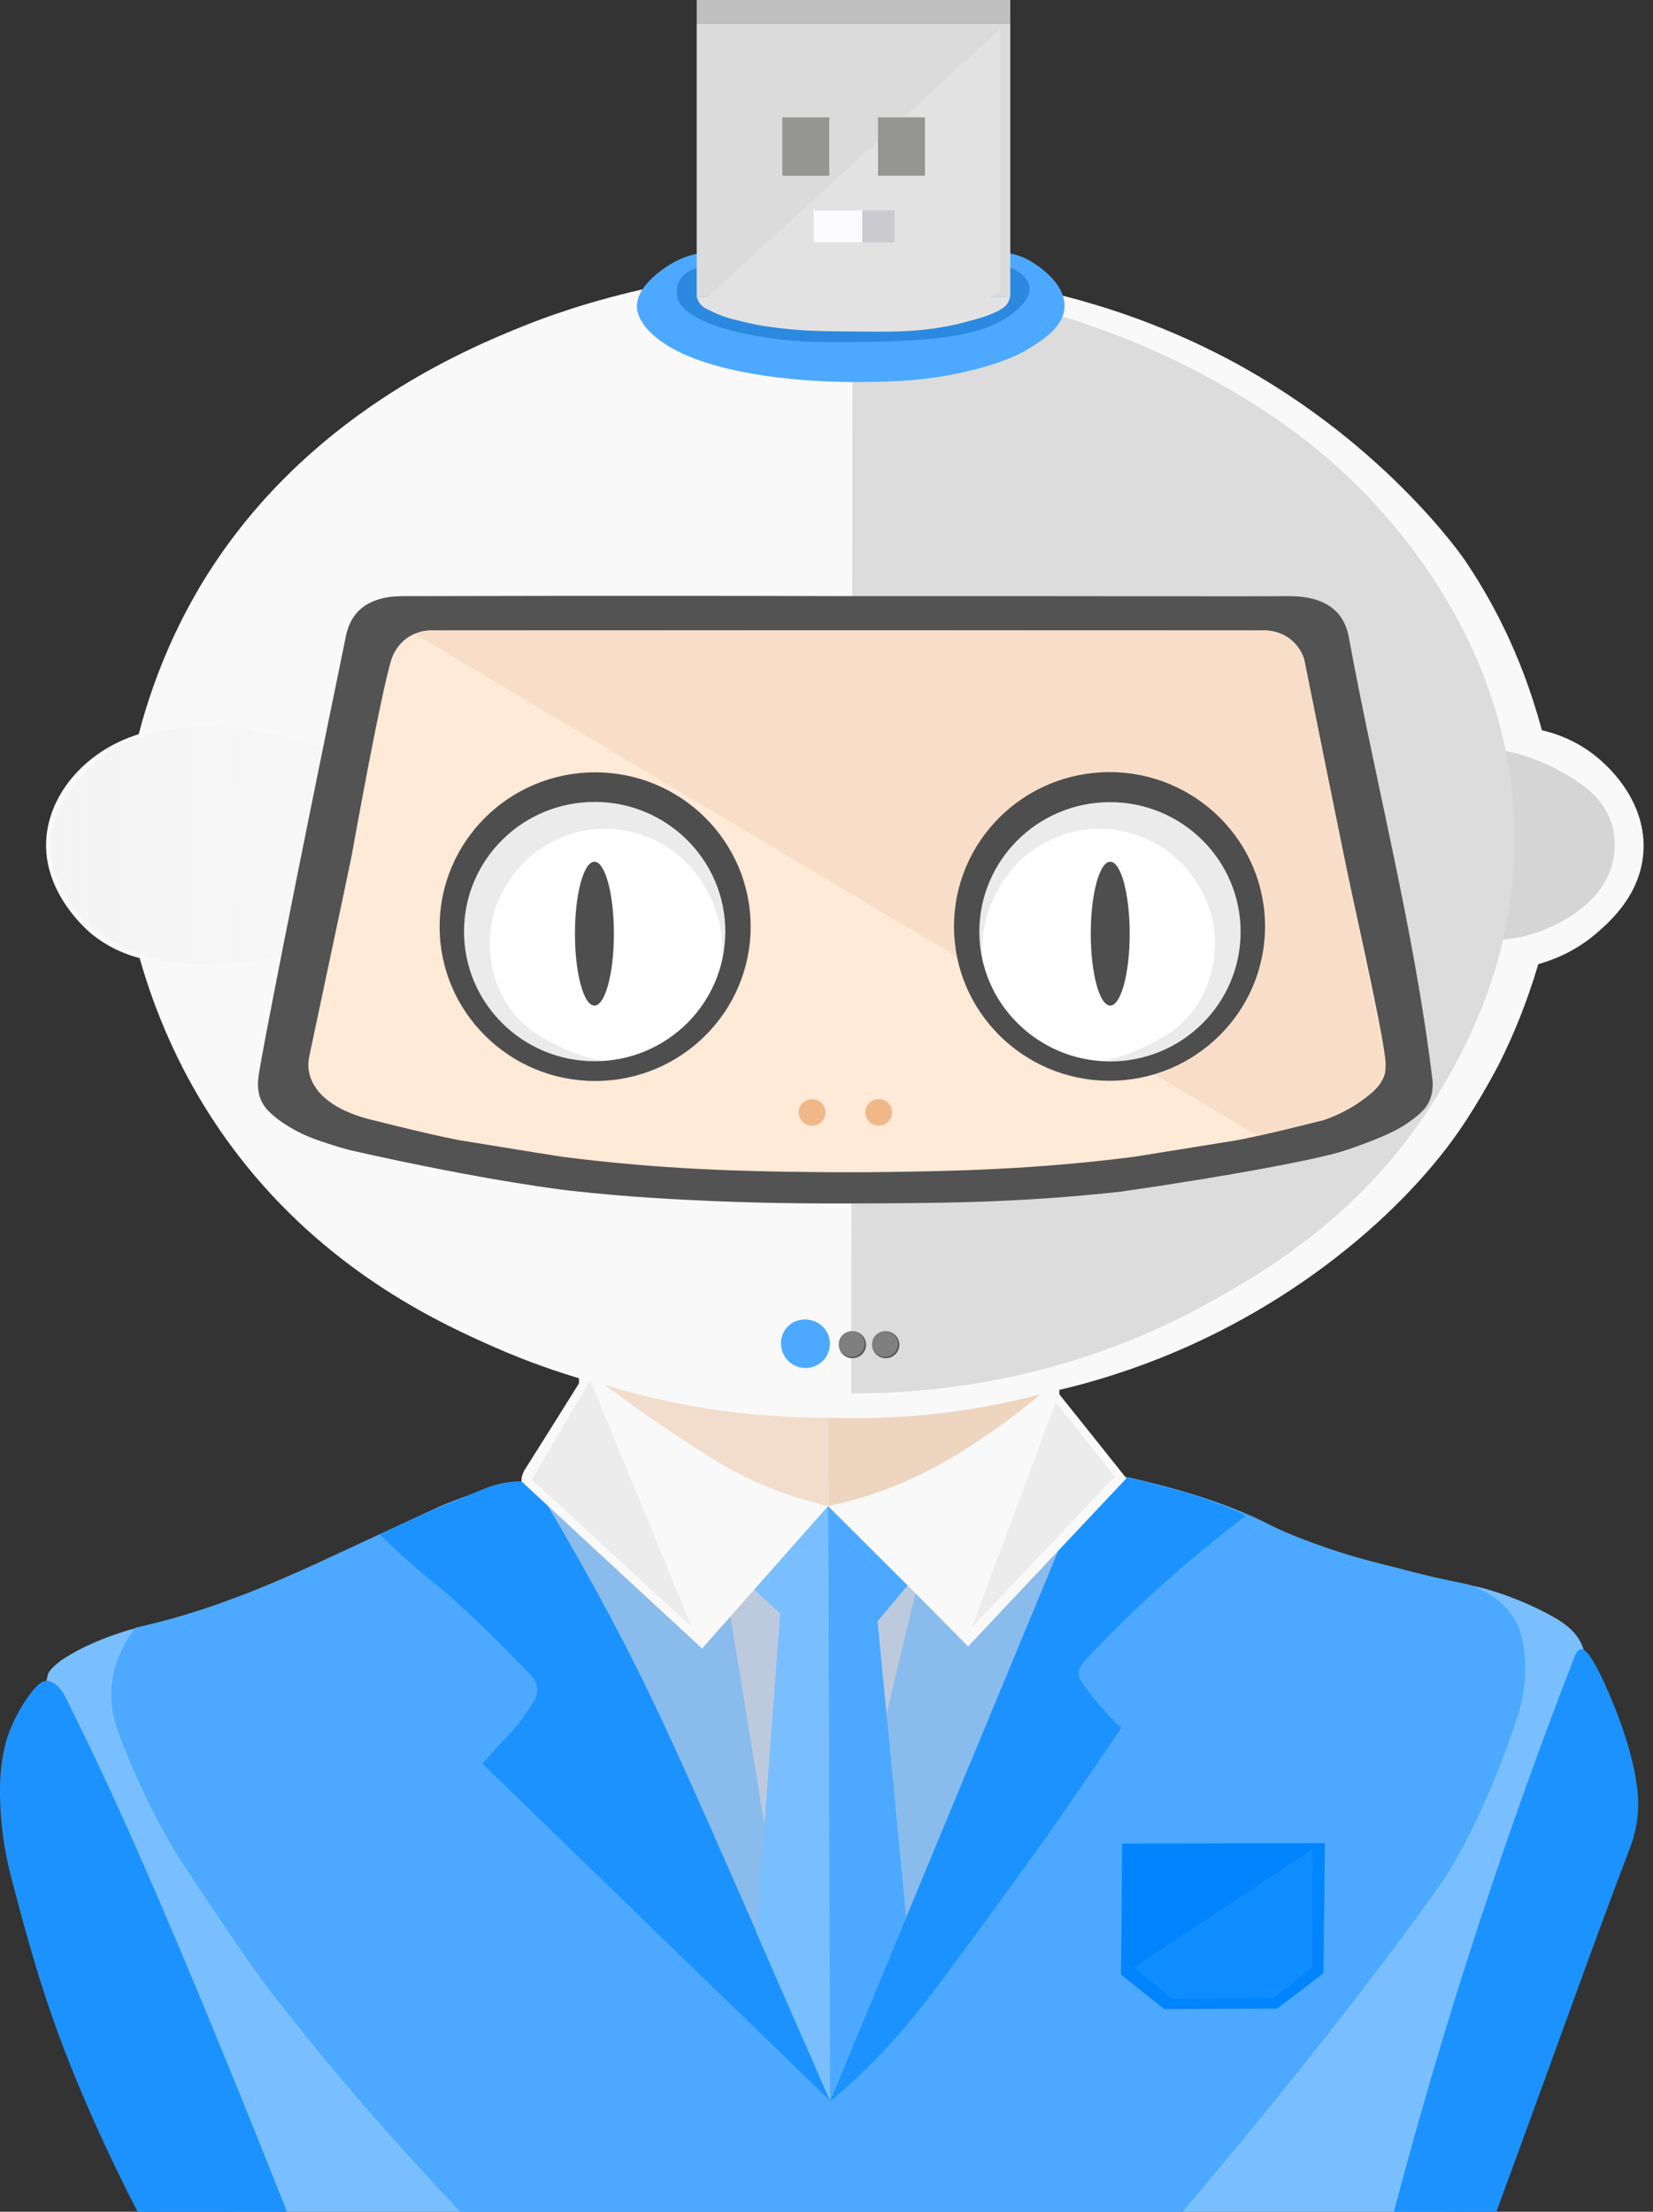 <svg width="74" height="99" viewBox="0 0 74 99" fill="none" xmlns="http://www.w3.org/2000/svg">
<rect x="0" y="0" width="74" height="99" fill="#333333" stroke="none"/>
<path d="M2.082 75.228C2.103 75.113 2.135 74.998 2.135 74.998C2.145 74.967 2.145 74.946 2.145 74.946C2.219 74.696 2.691 74.352 2.828 74.258C2.849 74.248 2.87 74.227 2.88 74.227C4.487 73.196 6.513 72.769 6.513 72.769C8.456 72.31 9.957 71.779 10.986 71.362C12.331 70.82 13.738 70.195 15.25 69.518C16.163 69.101 16.846 68.788 16.846 68.788C18.2 68.163 18.599 67.955 19.618 67.496C20.269 67.205 19.649 67.496 21.665 66.684C21.917 66.579 22.306 66.423 22.852 66.361C23.23 66.319 23.535 66.34 23.681 66.35C23.713 66.35 23.744 66.361 23.755 66.361C23.787 66.361 34.098 66.277 50.121 66.132C50.195 66.132 50.3 66.132 50.426 66.142C50.426 66.142 50.668 66.163 50.899 66.225C53.986 67.048 55.792 67.799 55.792 67.799C58.259 69.018 59.582 69.424 60.906 69.799C62.575 70.278 64.98 70.778 66.145 71.029C66.145 71.029 67.72 71.362 69.537 72.373C70.356 72.831 70.692 73.279 70.86 73.738C70.881 73.8 70.891 73.842 70.902 73.873C68.781 82.365 66.67 90.856 64.549 99.359C46.614 99.359 28.69 99.359 10.755 99.359C5.715 85.501 2.061 75.332 2.082 75.228Z" fill="#79BFFF"/>
<path d="M65.736 70.924C66.198 71.081 67.353 71.529 67.909 72.675C68.077 73.029 68.14 73.331 68.203 73.696C68.455 75.238 68.035 76.54 67.909 76.915C66.324 81.719 64.581 84.209 64.581 84.209C59.94 90.804 53.398 98.463 52.652 99.338C42.078 99.338 31.504 99.338 20.93 99.338C16.993 95.222 14.116 91.732 12.173 89.221C11.26 88.043 10.21 86.47 8.12 83.323C8.12 83.323 6.713 81.208 5.421 77.884C5.159 77.197 4.917 76.436 5.001 75.467C5.106 74.258 5.684 73.362 6.062 72.862C6.335 72.8 6.723 72.706 7.175 72.591C8.498 72.248 9.611 71.862 10.609 71.487C12.373 70.831 13.706 70.205 15.239 69.487C16.657 68.83 18.074 68.174 19.492 67.517C20.154 67.205 20.846 66.996 21.518 66.715C21.781 66.6 22.222 66.413 22.842 66.34C23.22 66.298 23.503 66.319 23.556 66.319C24.28 66.361 33.794 66.288 50.426 66.111C50.752 66.183 51.203 66.288 51.749 66.423C52.652 66.663 54.059 67.028 55.666 67.705C56.769 68.163 56.779 68.278 58.029 68.778C58.417 68.934 59.079 69.184 59.908 69.455C60.906 69.778 61.641 69.955 62.733 70.226C63.951 70.56 64.98 70.768 65.736 70.924Z" fill="#4CA9FF"/>
<path d="M24.459 67.34C28.869 67.173 33.279 67.007 37.69 66.829C40.934 67.653 44.189 68.476 47.434 69.299C44.011 77.551 40.588 85.793 37.164 94.045C32.933 85.147 28.701 76.238 24.459 67.34Z" fill="#89BCEC"/>
<path d="M32.701 72.352C33.205 75.457 33.719 78.572 34.224 81.677C36.04 80.031 37.867 78.385 39.684 76.738C40.114 74.936 40.545 73.123 40.986 71.32C40.66 70.549 40.335 69.789 40.009 69.018C37.458 69.424 34.906 69.83 32.355 70.237C32.48 70.935 32.586 71.643 32.701 72.352Z" fill="#BDCADE"/>
<path d="M6.335 99.338C5.82 98.358 3.752 94.357 2.303 90.179C1.505 87.887 0.875 85.459 0.507 84.053C0.36 83.5 -0.039 81.896 0.003 79.885C0.014 79.541 0.035 78.822 0.276 77.936C0.308 77.822 0.56 76.947 1.232 75.988C1.715 75.29 1.946 75.238 2.082 75.238C2.534 75.238 2.849 75.821 2.901 75.905C3.164 76.436 3.573 77.27 4.067 78.291C5.012 80.27 6.713 83.896 10.126 92.242C10.85 94.013 11.837 96.441 12.982 99.348C10.766 99.338 8.55 99.338 6.335 99.338Z" fill="#1C92FF"/>
<path d="M66.87 99.338C67.405 97.858 67.846 96.66 68.14 95.858C69.747 91.482 71.301 87.095 72.96 82.74C73.033 82.542 73.254 81.979 73.317 81.208C73.359 80.729 73.338 80.291 73.243 79.708C73.17 79.218 72.928 77.874 71.994 75.717C71.185 73.863 70.891 73.8 70.776 73.821C70.629 73.842 70.524 74.04 70.471 74.206C69.033 77.895 67.626 81.802 66.271 85.918C64.738 90.575 63.436 95.055 62.312 99.338C63.825 99.338 65.347 99.338 66.87 99.338Z" fill="#1C92FF"/>
<path d="M17.014 68.685C18.137 69.81 19.124 70.623 19.817 71.165C19.817 71.165 21.476 72.561 23.776 74.999C23.87 75.093 24.017 75.291 24.049 75.551C24.081 75.822 23.965 76.031 23.892 76.156C23.429 76.958 22.915 77.5 22.915 77.5C22.6 77.833 22.148 78.312 21.602 78.948C26.79 83.981 31.977 89.013 37.175 94.046C36.062 91.503 34.507 87.93 32.607 83.616C30.087 77.885 28.953 75.426 27.262 72.259C26.139 70.165 25.151 68.466 24.48 67.331C24.102 66.987 23.723 66.643 23.356 66.299C23.198 66.309 23.009 66.32 22.799 66.351C22.768 66.351 22.505 66.393 22.222 66.466C21.581 66.643 20.909 66.966 20.909 66.966C20.143 67.331 20.384 67.153 18.883 67.81C18.316 68.07 17.696 68.352 17.014 68.685Z" fill="#1C92FF"/>
<path d="M50.426 66.132C50.499 66.152 50.604 66.173 50.741 66.204C50.919 66.246 51.329 66.34 51.864 66.486C52.242 66.59 52.841 66.746 53.418 66.924C54.006 67.111 54.815 67.392 55.781 67.84C54.563 68.768 53.271 69.82 51.948 71.008C50.699 72.133 49.586 73.248 48.588 74.311C48.567 74.332 48.221 74.655 48.305 75.04C48.326 75.155 48.389 75.249 48.441 75.311C48.662 75.634 48.924 75.978 49.229 76.343C49.565 76.728 49.89 77.061 50.195 77.343C49.565 78.27 48.641 79.645 47.496 81.292C47.496 81.292 45.438 84.261 42.078 88.752C41.28 89.815 40.314 91.096 38.791 92.586C38.13 93.232 37.552 93.743 37.143 94.076C40.566 85.824 43.989 77.582 47.412 69.33C48.431 68.247 49.428 67.184 50.426 66.132Z" fill="#1C92FF"/>
<path d="M37.164 94.045C37.132 85.168 37.101 76.29 37.059 67.413C35.956 68.653 34.864 69.903 33.762 71.143C34.15 71.508 34.539 71.872 34.927 72.227C34.57 76.978 34.213 81.74 33.856 86.491C34.959 89.012 36.061 91.534 37.164 94.045Z" fill="#79BFFF"/>
<path d="M37.069 67.413C38.256 68.59 39.453 69.778 40.639 70.956C40.188 71.497 39.736 72.029 39.285 72.57C39.715 76.999 40.146 81.416 40.566 85.845C39.432 88.585 38.298 91.315 37.164 94.055C37.132 85.168 37.101 76.29 37.069 67.413Z" fill="#4CA9FF"/>
<path d="M59.246 88.325C58.553 88.856 57.86 89.387 57.167 89.908C55.487 89.919 53.797 89.919 52.117 89.929C51.476 89.418 50.825 88.898 50.185 88.387C50.206 86.428 50.227 84.48 50.237 82.521C53.261 82.51 56.285 82.51 59.309 82.5C59.288 84.438 59.267 86.376 59.246 88.325Z" fill="#0084FF"/>
<path d="M58.764 82.761C58.764 84.522 58.753 86.293 58.753 88.054C58.176 88.512 57.598 88.981 57.021 89.439C55.509 89.45 53.997 89.46 52.484 89.471C51.907 89.002 51.33 88.533 50.752 88.064C53.419 86.303 56.097 84.532 58.764 82.761Z" fill="#0F8CFF"/>
<path d="M37.07 67.413C35.19 69.539 33.311 71.664 31.431 73.79C28.733 71.299 26.034 68.799 23.346 66.309C23.346 66.246 23.346 66.163 23.367 66.079C23.398 65.965 23.44 65.882 23.472 65.819C24.291 64.516 25.11 63.224 25.919 61.922C25.919 61.849 25.919 61.766 25.919 61.693C24.984 61.412 23.661 60.974 22.149 60.307C19.849 59.296 15.019 57.108 11.039 52.19C8.383 48.908 6.997 45.522 6.251 42.886C5.726 42.751 4.865 42.448 4.036 41.75C3.836 41.573 2.062 40.041 2.062 37.833C2.062 35.697 3.731 33.634 6.209 32.863C7.018 29.758 8.215 27.465 9.128 25.965C13.633 18.651 20.721 15.681 23.503 14.566C24.196 14.285 26.328 13.462 29.342 12.826C33.101 12.034 39.538 11.263 47.728 13.274C49.408 13.712 51.77 14.452 54.417 15.785C61.788 19.495 65.558 25.048 65.558 25.048C66.608 26.59 68.078 29.133 69.023 32.685C69.6 32.821 70.692 33.154 71.7 34.071C72.036 34.373 73.727 35.905 73.569 38.156C73.433 40.083 72.047 41.271 71.459 41.782C70.493 42.615 69.485 42.98 68.865 43.157C68.351 44.897 67.731 46.387 67.101 47.637C67.101 47.637 66.303 49.2 65.285 50.669C62.66 54.441 57.283 59.13 49.986 61.495C48.841 61.87 47.906 62.099 47.423 62.214C47.423 62.276 47.423 62.349 47.423 62.412C48.421 63.662 49.429 64.912 50.426 66.173C48.064 68.684 45.701 71.185 43.339 73.696C41.249 71.57 39.16 69.497 37.07 67.413Z" fill="#F9F9F9"/>
<path d="M23.808 66.225C24.679 64.746 25.551 63.266 26.422 61.776C27.934 65.465 29.457 69.143 30.969 72.831C28.585 70.633 26.191 68.424 23.808 66.225Z" fill="#ECECEC"/>
<path d="M49.901 66.1C47.77 68.351 45.638 70.591 43.507 72.841C44.756 69.487 46.016 66.121 47.266 62.766C48.148 63.87 49.03 64.985 49.901 66.1Z" fill="#ECECEC"/>
<path d="M19.902 37.895C19.891 41.083 9.286 45.334 4.613 41.886C4.214 41.594 2.282 40.083 2.272 37.885C2.261 35.592 4.361 34.019 4.718 33.769C9.454 30.383 19.923 34.717 19.902 37.895Z" fill="url(#paint0_linear)"/>
<path d="M67.395 33.613C68.445 33.821 69.232 34.186 69.747 34.467C70.629 34.957 71.647 35.53 72.088 36.707C72.393 37.52 72.267 38.26 72.215 38.51C71.794 40.552 69.547 41.448 69.054 41.646C68.329 41.938 67.689 42.021 67.279 42.052C67.311 39.239 67.353 36.426 67.395 33.613Z" fill="#D5D5D5"/>
<path d="M38.109 62.37C38.13 47.22 38.141 32.071 38.162 16.921C41.301 16.004 44.441 15.087 47.581 14.17C48.662 14.504 50.153 15.014 51.855 15.785C53.083 16.348 56.979 18.161 60.234 21.235C61.441 22.381 67.836 28.403 67.805 37.624C67.784 43.021 65.579 46.929 64.623 48.575C61.336 54.233 56.632 56.921 53.996 58.38C47.602 61.901 41.469 62.381 38.109 62.37Z" fill="#DCDCDC"/>
<path d="M27.062 61.985C28.197 62.839 29.173 63.516 29.898 63.995C31.693 65.194 32.827 65.944 34.465 66.6C35.526 67.028 36.439 67.267 37.059 67.413C37.048 66.09 37.048 64.777 37.038 63.454C35.946 63.464 34.759 63.412 33.489 63.287C31.021 63.037 28.858 62.537 27.062 61.985Z" fill="#F2DDCC"/>
<path d="M37.049 63.454C38.204 63.495 39.474 63.485 40.85 63.381C43.045 63.214 44.977 62.829 46.583 62.412C45.764 63.099 45.05 63.631 44.525 63.996C43.276 64.86 41.354 66.184 38.624 67.017C37.973 67.215 37.437 67.34 37.07 67.413C37.059 66.1 37.049 64.777 37.049 63.454Z" fill="#EED5C0"/>
<path d="M64.108 48.19C63.3 41.584 61.598 35.113 60.391 28.57C60.359 28.382 60.265 27.851 59.855 27.413C59.152 26.663 57.986 26.684 57.577 26.684C55.739 26.705 48.263 26.674 37.962 26.684C27.556 26.653 19.964 26.684 18.106 26.684C17.728 26.684 16.709 26.684 16.048 27.351C15.575 27.83 15.491 28.445 15.449 28.653C13.244 39.364 11.7 47.221 11.574 48.179C11.543 48.398 11.49 48.898 11.753 49.377C11.826 49.523 11.984 49.752 12.477 50.127C12.824 50.377 13.36 50.721 14.105 50.992C14.977 51.305 15.649 51.482 15.712 51.492C21.917 52.899 25.509 53.295 25.509 53.295C28.228 53.597 30.318 53.691 31.987 53.764C33.006 53.806 34.98 53.878 37.846 53.868C42.047 53.858 45.564 53.847 50.206 53.337C55.088 52.628 58.7 51.94 59.95 51.576C60.601 51.388 61.409 51.065 61.588 50.992C62.239 50.732 62.722 50.492 63.215 50.127C63.719 49.752 63.867 49.523 63.94 49.377C64.203 48.888 64.139 48.387 64.108 48.19Z" fill="#535353"/>
<path d="M62.008 47.366C61.851 45.908 60.517 40.062 60.16 38.301C59.562 35.384 58.974 32.456 58.386 29.528C58.333 29.351 58.197 28.987 57.84 28.684C57.294 28.205 56.653 28.216 56.506 28.226C50.857 28.226 45.197 28.216 39.548 28.216C39.013 28.216 38.487 28.216 37.952 28.216C37.416 28.216 36.891 28.216 36.356 28.216C30.707 28.216 25.047 28.226 19.398 28.226C19.251 28.216 18.6 28.205 18.064 28.684C17.718 28.997 17.571 29.362 17.518 29.528C17.035 31.123 15.901 37.416 15.743 38.301C15.733 38.364 15.292 40.469 13.832 47.345C13.811 47.481 13.78 47.71 13.832 47.971C13.885 48.273 14.011 48.492 14.074 48.596C14.714 49.669 16.331 50.054 16.689 50.138C19.713 50.898 20.605 51.044 20.605 51.044C23.608 51.534 25.11 51.774 25.204 51.784C29.699 52.357 33.353 52.43 36.261 52.461C36.881 52.472 37.458 52.472 37.973 52.472C38.487 52.472 39.065 52.472 39.684 52.461C42.593 52.42 46.247 52.357 50.742 51.784C50.836 51.774 52.337 51.524 55.341 51.044C55.341 51.044 56.233 50.898 59.257 50.138C60.013 49.877 60.57 49.544 60.916 49.294C61.378 48.96 61.83 48.627 61.998 48.054C62.05 47.741 62.019 47.481 62.008 47.366Z" fill="#FFE9D7"/>
<path d="M18.567 28.372C31.147 35.863 43.716 43.344 56.295 50.836C57.209 50.638 57.975 50.45 58.563 50.294C59.099 50.159 59.404 50.075 59.803 49.898C60.391 49.638 60.769 49.356 61.084 49.127C61.493 48.825 61.619 48.658 61.714 48.523C61.945 48.169 61.997 47.846 62.008 47.783C62.029 47.606 62.018 47.46 62.008 47.356C61.388 44.334 60.769 41.313 60.16 38.291C59.561 35.374 58.973 32.446 58.385 29.518C58.353 29.414 58.301 29.278 58.217 29.133C58.07 28.882 57.913 28.736 57.839 28.674C57.776 28.611 57.535 28.413 57.157 28.299C56.894 28.216 56.673 28.216 56.589 28.216C56.064 28.216 40.524 28.216 19.271 28.216C19.239 28.216 19.187 28.216 19.124 28.226C18.977 28.236 18.861 28.268 18.798 28.288C18.735 28.32 18.662 28.341 18.567 28.372Z" fill="#F8DEC8"/>
<path d="M26.621 47.512C29.851 47.512 32.47 44.914 32.47 41.709C32.47 38.503 29.851 35.905 26.621 35.905C23.391 35.905 20.773 38.503 20.773 41.709C20.773 44.914 23.391 47.512 26.621 47.512Z" fill="white"/>
<path d="M27.041 47.491C26.548 47.408 25.834 47.231 25.047 46.845C24.49 46.575 23.713 46.199 23.051 45.428C21.781 43.938 21.917 42.084 21.938 41.802C22.106 39.916 23.272 38.77 23.597 38.468C23.965 38.124 25.036 37.249 26.663 37.114C27.924 37.01 28.911 37.406 29.373 37.635C31 38.437 31.662 39.844 31.851 40.26C32.355 41.365 32.365 42.376 32.334 42.917C32.47 42.938 32.596 42.949 32.733 42.969C32.775 42.146 32.817 41.334 32.859 40.51C32.365 39.5 31.861 38.479 31.368 37.468C30.349 36.864 29.32 36.259 28.302 35.655C27.178 35.603 26.065 35.561 24.942 35.509C24.217 35.863 23.503 36.218 22.778 36.572C22.117 37.395 21.466 38.229 20.804 39.052C20.647 39.916 20.479 40.771 20.321 41.636C20.51 42.49 20.699 43.344 20.888 44.199C21.445 44.97 22.012 45.741 22.568 46.512C23.125 46.804 23.692 47.095 24.248 47.387C24.868 47.533 25.498 47.679 26.117 47.825C26.433 47.71 26.737 47.596 27.041 47.491Z" fill="#EBEBEB"/>
<path d="M26.611 45.012C27.092 45.012 27.482 43.57 27.482 41.792C27.482 40.014 27.092 38.572 26.611 38.572C26.13 38.572 25.739 40.014 25.739 41.792C25.739 43.57 26.13 45.012 26.611 45.012Z" fill="#4E4E4E"/>
<path d="M26.642 34.571C22.799 34.571 19.681 37.666 19.681 41.479C19.681 45.293 22.799 48.387 26.642 48.387C30.486 48.387 33.604 45.293 33.604 41.479C33.604 37.666 30.486 34.571 26.642 34.571ZM26.622 47.502C23.398 47.502 20.773 44.907 20.773 41.698C20.773 38.489 23.387 35.895 26.622 35.895C29.845 35.895 32.47 38.489 32.47 41.698C32.47 44.907 29.856 47.502 26.622 47.502Z" fill="#4E4E4E"/>
<path d="M49.691 47.512C52.921 47.512 55.539 44.914 55.539 41.709C55.539 38.503 52.921 35.905 49.691 35.905C46.46 35.905 43.842 38.503 43.842 41.709C43.842 44.914 46.46 47.512 49.691 47.512Z" fill="white"/>
<path d="M49.27 47.491C49.764 47.408 50.478 47.231 51.266 46.845C51.822 46.574 52.599 46.199 53.261 45.428C54.531 43.938 54.395 42.084 54.374 41.802C54.206 39.916 53.04 38.77 52.715 38.468C52.347 38.124 51.276 37.249 49.648 37.114C48.388 37.009 47.401 37.405 46.939 37.635C45.312 38.437 44.65 39.843 44.461 40.26C43.957 41.365 43.947 42.375 43.978 42.917C43.842 42.938 43.716 42.948 43.579 42.969C43.537 42.146 43.495 41.333 43.453 40.51C43.947 39.5 44.451 38.478 44.944 37.468C45.963 36.864 46.992 36.259 48.01 35.655C49.134 35.603 50.247 35.561 51.37 35.509C52.095 35.863 52.809 36.218 53.534 36.572C54.195 37.395 54.846 38.228 55.508 39.052C55.665 39.916 55.833 40.771 55.991 41.636C55.802 42.49 55.613 43.344 55.424 44.199C54.867 44.97 54.3 45.741 53.744 46.512C53.187 46.804 52.62 47.095 52.063 47.387C51.444 47.533 50.814 47.679 50.194 47.825C49.89 47.71 49.575 47.595 49.27 47.491Z" fill="#EBEBEB"/>
<path d="M49.702 45.011C50.183 45.011 50.573 43.57 50.573 41.792C50.573 40.014 50.183 38.572 49.702 38.572C49.22 38.572 48.83 40.014 48.83 41.792C48.83 43.57 49.22 45.011 49.702 45.011Z" fill="#4E4E4E"/>
<path d="M42.708 41.469C42.708 45.282 45.827 48.377 49.67 48.377C53.513 48.377 56.632 45.282 56.632 41.469C56.632 37.655 53.513 34.561 49.67 34.561C45.827 34.561 42.708 37.655 42.708 41.469ZM43.842 41.709C43.842 38.51 46.457 35.905 49.691 35.905C52.914 35.905 55.539 38.499 55.539 41.709C55.539 44.918 52.925 47.512 49.691 47.512C46.467 47.502 43.842 44.907 43.842 41.709Z" fill="#4E4E4E"/>
<path d="M36.355 50.388C36.686 50.388 36.954 50.122 36.954 49.794C36.954 49.466 36.686 49.2 36.355 49.2C36.025 49.2 35.757 49.466 35.757 49.794C35.757 50.122 36.025 50.388 36.355 50.388Z" fill="#F0B888"/>
<path d="M39.338 50.388C39.668 50.388 39.936 50.122 39.936 49.794C39.936 49.466 39.668 49.2 39.338 49.2C39.007 49.2 38.739 49.466 38.739 49.794C38.739 50.122 39.007 50.388 39.338 50.388Z" fill="#F0B888"/>
<path d="M36.062 61.234C36.665 61.234 37.154 60.749 37.154 60.151C37.154 59.552 36.665 59.067 36.062 59.067C35.459 59.067 34.97 59.552 34.97 60.151C34.97 60.749 35.459 61.234 36.062 61.234Z" fill="#4CA9FF"/>
<path d="M36.009 61.13C36.583 61.13 37.049 60.668 37.049 60.099C37.049 59.529 36.583 59.067 36.009 59.067C35.435 59.067 34.97 59.529 34.97 60.099C34.97 60.668 35.435 61.13 36.009 61.13Z" fill="#4CA9FF"/>
<path d="M38.162 60.797C38.498 60.797 38.771 60.526 38.771 60.192C38.771 59.859 38.498 59.588 38.162 59.588C37.825 59.588 37.553 59.859 37.553 60.192C37.553 60.526 37.825 60.797 38.162 60.797Z" fill="#555555"/>
<path d="M38.13 60.734C38.449 60.734 38.708 60.478 38.708 60.161C38.708 59.845 38.449 59.588 38.13 59.588C37.811 59.588 37.553 59.845 37.553 60.161C37.553 60.478 37.811 60.734 38.13 60.734Z" fill="#7F7F7F"/>
<path d="M39.653 60.797C39.989 60.797 40.262 60.526 40.262 60.192C40.262 59.859 39.989 59.588 39.653 59.588C39.317 59.588 39.044 59.859 39.044 60.192C39.044 60.526 39.317 60.797 39.653 60.797Z" fill="#555555"/>
<path d="M39.621 60.734C39.94 60.734 40.199 60.478 40.199 60.161C40.199 59.845 39.94 59.588 39.621 59.588C39.303 59.588 39.044 59.845 39.044 60.161C39.044 60.478 39.303 60.734 39.621 60.734Z" fill="#7F7F7F"/>
<path d="M31.189 11.357C30.853 11.43 30.318 11.597 29.772 11.982C29.436 12.222 28.512 12.878 28.512 13.722C28.512 13.837 28.533 14.389 29.299 15.046C31.515 16.963 36.859 17.088 37.899 17.098C38.172 17.098 38.372 17.098 38.445 17.098C39.768 17.098 41.69 17.077 43.884 16.473C45.123 16.129 45.669 15.827 45.816 15.744C46.583 15.296 47.602 14.691 47.654 13.754C47.717 12.597 46.247 11.753 46.121 11.68C45.774 11.482 45.449 11.388 45.218 11.347C40.535 11.357 35.862 11.357 31.189 11.357Z" fill="#4CA9FF"/>
<path d="M31.147 12.003C31.053 12.034 30.906 12.086 30.759 12.191C30.675 12.253 30.444 12.43 30.339 12.732C30.339 12.732 30.234 13.035 30.349 13.399C30.475 13.826 31.294 14.65 34.276 15.108C35.368 15.275 36.366 15.337 38.256 15.316C42.225 15.275 44.168 14.973 45.375 13.993C45.648 13.774 46.152 13.347 46.089 12.847C46.016 12.305 45.323 12.014 45.197 11.961C40.503 11.972 35.82 11.993 31.147 12.003Z" fill="#2B89E0"/>
<path d="M45.228 1.063L31.189 1.063L31.189 13.285L45.228 13.285L45.228 1.063Z" fill="#DBDBDB"/>
<path d="M31.189 13.285C31.2 13.337 31.232 13.42 31.284 13.514C31.399 13.712 31.578 13.806 31.672 13.847C32.292 14.16 32.712 14.264 32.712 14.264C33.289 14.41 33.584 14.483 34.035 14.566C34.676 14.67 35.253 14.733 35.799 14.775C36.398 14.816 36.944 14.827 38.015 14.837C39.779 14.858 40.314 14.837 40.65 14.816C41.301 14.775 41.711 14.723 42.015 14.67C42.204 14.639 42.383 14.608 42.54 14.577C42.761 14.535 43.013 14.473 43.401 14.368C43.843 14.254 44.472 14.066 44.84 13.826C44.934 13.764 45.071 13.67 45.145 13.504C45.187 13.42 45.208 13.337 45.218 13.285C40.545 13.285 35.862 13.285 31.189 13.285Z" fill="#E2E2E2"/>
<path d="M44.777 13.014C44.777 9.106 44.777 5.199 44.777 1.302C40.408 5.293 36.04 9.294 31.683 13.285C32.04 13.43 32.544 13.608 33.153 13.785C34.518 14.16 35.589 14.222 36.712 14.274C38.13 14.347 39.169 14.274 40.219 14.212C42.351 14.066 43.139 13.826 43.758 13.556C44.199 13.368 44.546 13.159 44.777 13.014Z" fill="#E2E2E2"/>
<path d="M37.123 5.251L35.023 5.251L35.023 7.867L37.123 7.867L37.123 5.251Z" fill="#959593"/>
<path d="M41.407 5.251L39.307 5.251L39.307 7.867L41.407 7.867L41.407 5.251Z" fill="#959593"/>
<path d="M38.613 9.419L36.429 9.419L36.429 10.847L38.613 10.847L38.613 9.419Z" fill="#FBFBFF"/>
<path d="M40.041 9.419L38.602 9.419L38.602 10.847L40.041 10.847L40.041 9.419Z" fill="#CACACF"/>
<path d="M45.228 0L31.189 0L31.189 1.063L45.228 1.063L45.228 0Z" fill="#BFBFBF"/>
<defs>
<linearGradient id="paint0_linear" x1="2.269" y1="37.853" x2="19.906" y2="37.853" gradientUnits="userSpaceOnUse">
<stop stop-color="#F4F4F4"/>
<stop offset="1" stop-color="#F4F4F4" stop-opacity="0.1"/>
</linearGradient>
</defs>
</svg>
